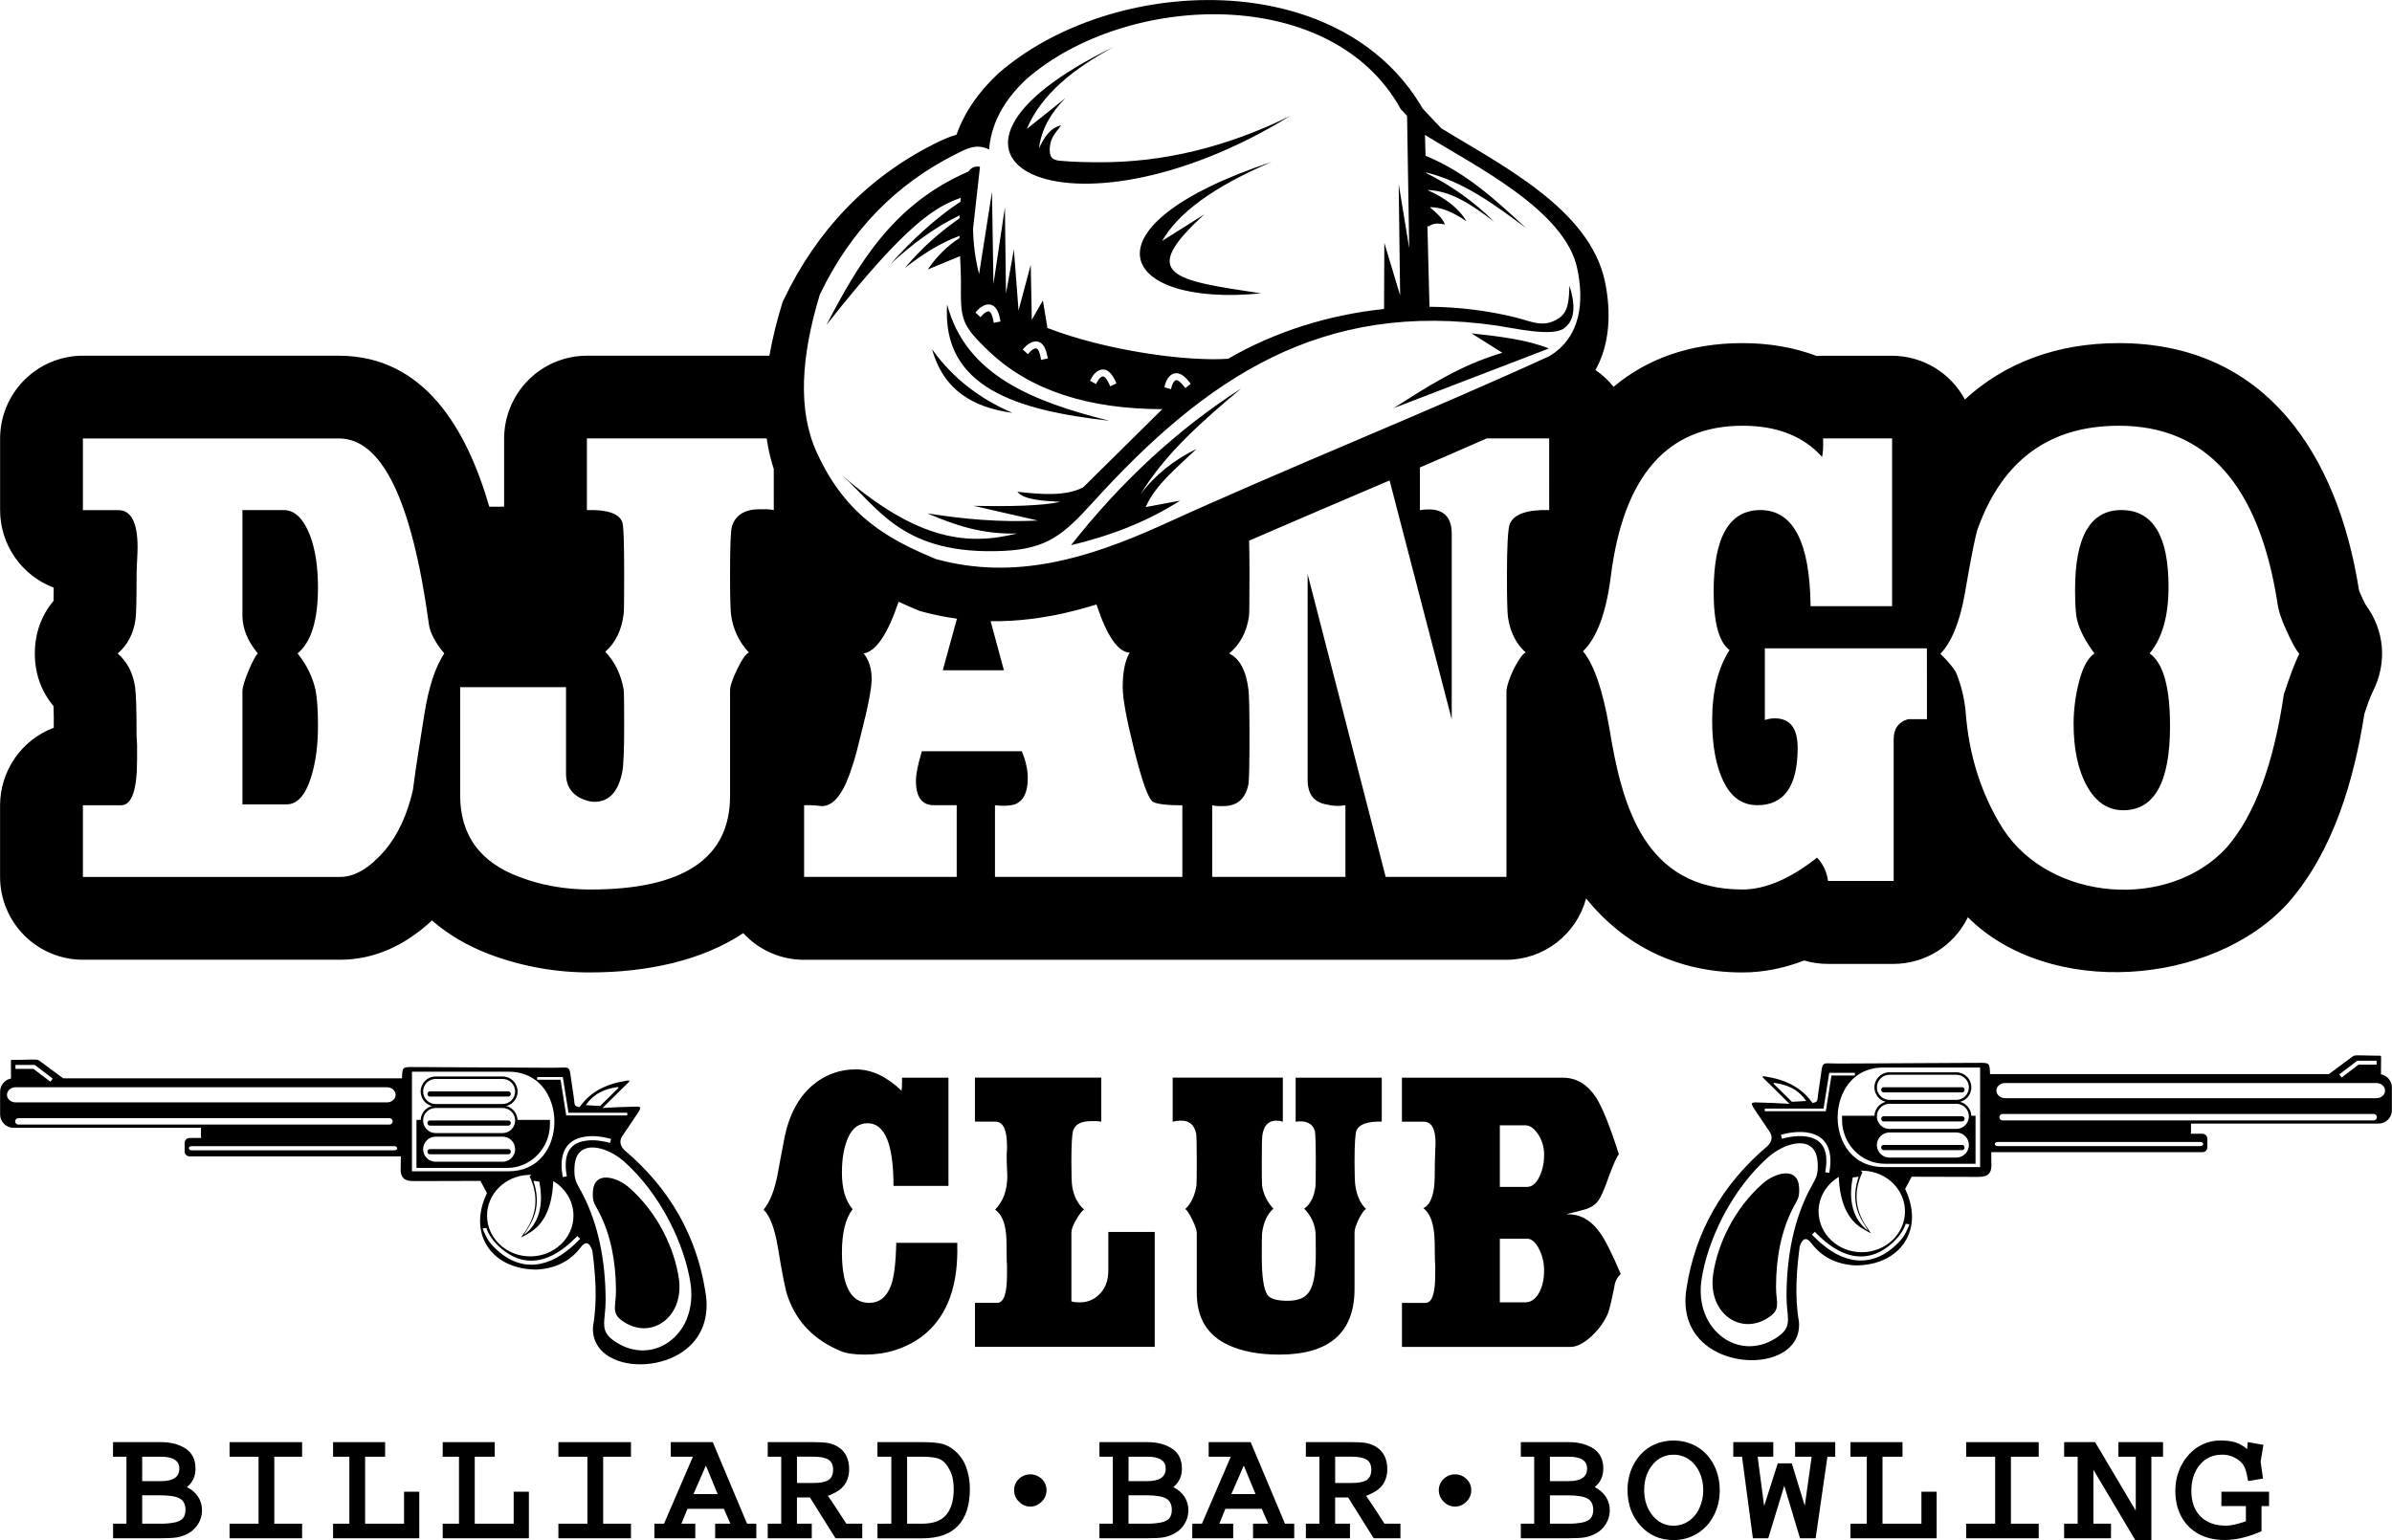 <svg width="250" height="161" viewBox="0 0 250 161" fill="none" xmlns="http://www.w3.org/2000/svg">
<g clip-path="url(#clip0_570_891)">
<path d="M132.934 16.919C112.65 23.654 116.847 32.148 131.809 30.668C122.653 29.3 118.855 28.781 125.886 22.404L121.463 25.184C123.099 22.333 126.699 19.566 132.934 16.919ZM134.827 12.131C128.066 15.454 121.443 16.979 114.94 16.963C113.642 16.963 112.034 16.93 110.742 16.802C110.01 16.729 109.603 16.46 109.737 15.268C109.846 14.292 110.434 13.75 110.91 13.107C109.768 13.356 109.128 14.357 108.586 15.511C108.854 13.429 109.892 11.733 111.36 10.252L107.311 13.482C108.878 9.774 112.313 7.122 116.383 4.918C92.434 16.515 111.587 26.409 134.827 12.131ZM33.233 61.435C33.233 59.261 32.956 57.439 32.402 55.969C31.71 54.206 30.793 53.325 29.649 53.325H25.337V64.344C25.337 65.696 25.874 67.018 26.948 68.311C26.705 68.546 26.376 69.163 25.96 70.162C25.545 71.161 25.337 71.866 25.337 72.278V84.091H29.961C31.069 84.091 31.918 83.15 32.506 81.27C32.991 79.742 33.233 77.95 33.233 75.893C33.233 74.247 33.147 72.984 32.974 72.102C32.662 70.75 32.039 69.487 31.103 68.311C32.523 67.137 33.233 64.845 33.233 61.435ZM115.933 43.987C107.991 41.999 100.914 39.231 98.99 31.817C98.395 40.535 106.307 42.901 115.933 43.988V43.987ZM105.812 43.161C102.44 41.711 99.588 39.565 97.415 36.513C98.635 40.876 101.793 42.606 105.81 43.162L105.812 43.161ZM247.239 63.221C247.08 62.928 246.934 62.596 246.8 62.302C246.706 62.106 246.622 61.905 246.549 61.7C246.549 61.687 246.545 61.674 246.543 61.66C244.335 47.629 236.863 35.871 221.438 35.871C214.947 35.871 209.506 37.953 205.359 41.763C204.62 40.384 203.523 39.23 202.183 38.426C200.843 37.621 199.311 37.195 197.748 37.193H190.532C190.308 37.193 190.086 37.201 189.871 37.215C187.452 36.297 184.829 35.871 182.119 35.871C176.512 35.871 172.064 37.572 168.643 40.438C168.102 39.763 167.464 39.172 166.749 38.686C168.251 35.997 168.418 32.681 167.739 29.43C166.152 21.837 156.795 17.199 150.633 13.414L148.697 11.36C140.069 -3.582 116.239 -2.665 104.377 7.647L104.323 7.693L104.272 7.742C102.327 9.573 100.816 11.67 99.973 14.081C99.215 14.296 98.458 14.632 97.662 15.032C90.55 18.614 85.343 24.151 81.913 31.325L81.796 31.568L81.719 31.825C81.177 33.585 80.74 35.376 80.412 37.188H61.326C59.037 37.193 56.843 38.106 55.224 39.728C53.605 41.35 52.694 43.549 52.689 45.843V52.968L51.142 52.976C48.786 44.871 44.357 37.188 35.402 37.188H8.646C6.357 37.193 4.163 38.106 2.544 39.728C0.925 41.35 0.014 43.549 0.01 45.843V53.337C0.013 55.097 0.551 56.814 1.552 58.261C2.553 59.707 3.969 60.814 5.613 61.435C5.613 61.897 5.607 62.359 5.595 62.82C4.324 64.338 3.659 66.173 3.642 68.248C3.624 70.371 4.29 72.259 5.594 73.815C5.628 74.555 5.624 75.338 5.62 76.082C3.973 76.702 2.554 77.81 1.552 79.258C0.549 80.706 0.01 82.426 0.007 84.188V91.682C0.011 93.976 0.923 96.174 2.542 97.796C4.16 99.418 6.355 100.331 8.644 100.335H35.551C39.301 100.335 42.516 98.68 45.151 96.229C46.844 97.71 48.887 98.907 51.218 99.787C54.565 101.039 58.11 101.674 61.683 101.662C67.585 101.662 73.363 100.44 77.681 97.555C78.488 98.434 79.468 99.136 80.559 99.615C81.651 100.095 82.83 100.343 84.022 100.343H157.431C159.33 100.339 161.176 99.71 162.683 98.551C164.191 97.392 165.276 95.769 165.772 93.931C169.721 98.804 175.255 101.665 182.108 101.665C184.368 101.665 186.523 101.201 188.561 100.415C189.367 100.653 190.203 100.773 191.044 100.772H197.904C199.525 100.769 201.112 100.311 202.485 99.449C203.858 98.587 204.962 97.356 205.672 95.896C214.191 104.399 231.234 103.07 239.088 94.458C239.137 94.404 239.177 94.357 239.227 94.301C243.885 88.938 246.034 81.542 247.118 74.612C247.376 73.822 247.674 72.943 248.003 72.281C249.522 69.275 249.221 65.873 247.239 63.221ZM44.351 74.663C44.144 76.015 43.936 77.337 43.727 78.631C43.519 79.924 43.328 81.246 43.156 82.597C42.567 85.184 41.58 87.3 40.194 88.945C38.602 90.767 37.06 91.678 35.571 91.677H8.664V84.184H12.664C13.772 84.184 14.326 82.598 14.326 79.424V77.837L14.275 76.956C14.275 74.253 14.223 72.548 14.119 71.843C13.912 70.374 13.305 69.198 12.3 68.317C13.339 67.435 13.963 66.23 14.171 64.702C14.206 64.409 14.232 63.88 14.25 63.116C14.267 62.352 14.276 61.323 14.276 60.03C14.276 59.736 14.293 59.266 14.327 58.62C14.362 57.974 14.379 57.504 14.379 57.209C14.379 54.623 13.704 53.33 12.353 53.33H8.665V45.837H35.419C39.921 45.837 43.055 52.302 44.822 65.231C44.927 66.112 45.463 67.141 46.432 68.317C45.495 69.724 44.801 71.838 44.351 74.659V74.663ZM80.872 53.327C80.616 53.27 80.355 53.24 80.093 53.237H79.417C77.859 53.237 76.89 53.825 76.508 55.001C76.369 55.412 76.3 57.087 76.301 60.026C76.301 62.258 76.335 63.669 76.404 64.257C76.593 65.744 77.248 67.133 78.275 68.224C77.963 68.343 77.565 68.901 77.08 69.899C76.561 70.957 76.301 71.721 76.302 72.19V83.21C76.302 89.734 71.435 92.995 61.703 92.995C59.037 92.995 56.561 92.554 54.274 91.673C50.153 90.145 48.092 87.295 48.092 83.122V71.839H59.158V80.918C59.158 82.034 59.625 82.857 60.56 83.386C61.149 83.68 61.668 83.827 62.118 83.827C63.643 83.827 64.613 82.799 65.028 80.742C65.166 80.096 65.235 78.48 65.236 75.894C65.236 73.66 65.219 72.396 65.184 72.103C64.907 70.516 64.266 69.193 63.261 68.136C64.335 67.196 64.976 65.874 65.184 64.169C65.219 63.99 65.237 62.58 65.236 59.938C65.236 56.646 65.167 54.853 65.028 54.56C64.681 53.678 63.452 53.267 61.34 53.326V45.833H80.132C80.171 46.101 80.215 46.369 80.265 46.636C80.265 46.64 80.265 46.644 80.265 46.648C80.339 47.05 80.427 47.449 80.526 47.845C80.628 48.243 80.743 48.639 80.87 49.032L80.872 53.327ZM123.575 91.674H103.99V84.181C104.429 84.237 104.873 84.251 105.315 84.225C105.57 84.209 105.822 84.165 106.068 84.093C106.968 83.74 107.418 82.829 107.418 81.36C107.418 80.478 107.21 79.538 106.795 78.539H96.353C95.937 79.89 95.729 80.919 95.729 81.624C95.729 83.328 96.353 84.18 97.6 84.181H99.99V91.674H84.041V84.181H84.717C85.082 84.186 85.446 84.215 85.807 84.27C86.812 84.33 87.695 83.507 88.457 81.802C88.724 81.168 88.958 80.52 89.158 79.862C89.418 79.039 89.685 78.04 89.96 76.865C90.722 73.927 91.103 71.958 91.102 70.958C91.102 69.9 90.825 69.019 90.271 68.314C91.563 68.094 92.779 66.293 93.919 62.908C94.233 63.055 94.551 63.2 94.875 63.343H94.883L95.345 63.544L95.414 63.574C95.566 63.64 95.72 63.705 95.875 63.77L96.086 63.859L96.307 63.92C96.457 63.961 96.606 64.001 96.753 64.039L96.885 64.072C96.992 64.099 97.098 64.125 97.204 64.15L97.35 64.184L97.657 64.256L97.799 64.286L98.113 64.353L98.242 64.38C98.353 64.402 98.463 64.424 98.575 64.444L98.683 64.465C98.803 64.487 98.921 64.508 99.04 64.529L99.129 64.543C99.26 64.566 99.39 64.587 99.52 64.606L99.571 64.615C99.719 64.637 99.867 64.659 100.016 64.679L98.534 70.076H104.924L103.536 64.942C104.24 64.952 104.94 64.937 105.636 64.897H105.659C106.35 64.857 107.037 64.795 107.722 64.71H107.749C107.973 64.682 108.194 64.653 108.419 64.621L108.448 64.616C108.903 64.55 109.356 64.476 109.808 64.392H109.814C110.034 64.351 110.253 64.308 110.473 64.264L110.525 64.253C110.743 64.208 110.959 64.164 111.176 64.113L111.205 64.107C111.647 64.008 112.088 63.901 112.527 63.786L112.573 63.775C112.785 63.718 112.998 63.66 113.21 63.602L113.27 63.585C113.486 63.526 113.701 63.464 113.916 63.4H113.922C114.148 63.334 114.368 63.266 114.597 63.195C115.691 66.496 116.847 68.175 118.066 68.231C117.582 69.054 117.339 70.259 117.339 71.846C117.339 73.021 117.737 75.195 118.534 78.369C119.366 81.719 120.024 83.54 120.508 83.835C120.959 84.07 121.98 84.189 123.573 84.192L123.575 91.674ZM161.914 53.327C159.628 53.267 158.26 53.737 157.81 54.737C157.602 55.207 157.498 57.029 157.498 60.203C157.498 62.495 157.533 63.935 157.603 64.523C157.845 66.109 158.469 67.343 159.474 68.225C159.197 68.284 158.781 68.843 158.226 69.9C157.776 70.839 157.517 71.603 157.448 72.191V91.674H144.824L136.668 60.027V81.536C136.668 83.005 137.308 83.858 138.59 84.093C139.25 84.27 139.942 84.3 140.616 84.182V91.675H126.693V84.182C126.895 84.24 127.105 84.27 127.316 84.271H127.888C129.307 84.271 130.173 83.507 130.485 81.978C130.555 81.509 130.59 79.834 130.59 76.954C130.59 75.603 130.581 74.531 130.563 73.74C130.545 72.949 130.519 72.406 130.485 72.109C130.243 70.111 129.568 68.848 128.459 68.319C129.602 67.378 130.295 66.085 130.537 64.44C130.572 64.261 130.59 62.762 130.59 59.944C130.59 58.528 130.577 57.39 130.55 56.529L131.076 56.3C131.992 55.902 132.908 55.506 133.824 55.11L134.447 54.843C135.547 54.369 136.646 53.897 137.744 53.426L138.5 53.103C139.466 52.687 140.433 52.273 141.401 51.864L145.11 50.28L145.232 50.228L151.727 75.196V55.802C151.727 53.804 150.618 52.981 148.402 53.334V48.87L148.847 48.678C149.673 48.321 150.498 47.964 151.323 47.607L152.14 47.25C153.196 46.791 154.251 46.331 155.306 45.87L155.386 45.835H161.91L161.914 53.327ZM161.891 37.257C148.333 43.446 134.775 48.808 121.218 54.996C113.734 58.351 106.11 60.719 97.826 58.451C93.104 56.474 88.493 54.153 85.38 47.333C83.337 42.898 83.726 37.245 85.681 30.806C88.928 24.015 93.718 19.226 99.829 16.148C100.839 15.639 102.005 14.926 103.374 15.631C103.579 13.177 104.668 10.721 107.273 8.269C117.786 -0.873 139.241 -1.655 146.409 11.424L147.061 12.116L147.283 25.948L146.184 19.236L146.335 30.88L144.685 25.396L144.653 32.304C138.92 32.899 133.261 34.657 128.36 37.508C124.015 37.813 115.583 36.656 109.471 34.288L108.997 31.405L107.839 33.434L107.727 27.687L106.453 32.457L105.965 26.072L105.14 30.692L105.028 21.675L103.829 29.71L103.678 20.057L102.328 28.658C101.935 27.102 101.724 25.506 101.7 23.901L102.422 17.444C101.911 17.325 101.518 17.518 101.216 17.932C93.324 21.348 89.714 27.574 86.377 33.971C94.898 23.148 97.839 21.613 100.419 20.68C100.404 20.814 100.39 20.948 100.377 21.089C97.76 22.825 95.348 25.054 93.071 27.606C95.38 25.477 97.773 23.714 100.295 22.517L100.287 22.819C98.283 24.225 96.354 25.878 94.572 28.02C96.412 26.582 98.299 25.377 100.284 24.661C100.284 24.737 100.284 24.813 100.284 24.889C99.115 25.638 97.997 26.665 96.966 28.171L100.345 26.776C100.39 27.887 100.441 28.814 100.434 29.347C100.403 33.345 100.352 33.872 103.402 36.765C107.689 40.834 113.775 42.766 121.479 42.776C118.718 45.506 115.956 48.236 113.193 50.965C111.299 51.904 108.827 51.688 106.332 51.415C106.973 52.23 108.88 52.361 110.831 52.467C108.876 52.886 105.615 52.962 101.759 52.88L108.47 54.42C104.509 54.62 100.685 54.27 96.924 53.669C99.707 54.862 102.608 55.886 106.295 55.772C101.153 57.066 95.912 56.53 88.002 49.687C91.865 53.146 94.372 58.104 104.939 57.59C109.409 57.373 111.143 55.912 114.182 52.561C126.039 39.48 138.1 31.354 156.535 34.052C158.165 34.291 162.192 35.234 163.451 34.333C164.839 33.34 164.514 31.433 164.037 29.869C163.965 31.33 163.955 32.554 162.973 33.231C161.345 34.35 160.111 33.61 158.429 33.193C155.474 32.467 152.444 32.091 149.401 32.072C149.369 30.599 149.28 27.162 149.187 23.639L149.329 23.659C149.875 23.269 150.445 23.357 151.017 23.471C150.778 22.822 150.132 22.241 149.441 21.668C150.716 21.631 151.99 22.267 153.265 23.133C152.439 21.723 151.006 20.675 149.179 19.865C151.699 19.921 153.935 21.499 156.152 23.168C154.07 21.099 151.667 19.381 149.038 18.079C149.038 18.062 149.038 18.044 149.038 18.027C152.901 18.951 156.203 21.376 159.489 23.84C156.37 20.969 153.306 18.053 148.991 16.283C148.965 15.325 148.943 14.56 148.931 14.09L148.954 14.115C154.106 17.329 163.577 21.96 164.849 28.088C165.547 31.389 165.32 35.222 161.891 37.259V37.257ZM124.448 40.127L123.886 40.574L123.661 40.292C123.52 40.114 123.098 39.611 122.832 39.773C122.671 39.872 122.529 40.16 122.481 40.338L122.387 40.685L121.692 40.495L121.787 40.148C121.869 39.855 122.015 39.585 122.215 39.357C122.287 39.28 122.369 39.213 122.458 39.158C122.633 39.047 122.841 38.999 123.047 39.022C123.521 39.076 123.938 39.486 124.224 39.843L124.448 40.127ZM116.689 40.08L116.038 40.387L115.884 40.061C115.788 39.856 115.493 39.268 115.197 39.364C115.019 39.423 114.813 39.671 114.725 39.833L114.553 40.149L113.922 39.803L114.094 39.487C114.241 39.221 114.446 38.992 114.693 38.817C114.78 38.758 114.875 38.712 114.975 38.679C115.17 38.61 115.384 38.61 115.58 38.679C116.025 38.842 116.34 39.337 116.535 39.751L116.689 40.08ZM109.516 37.479L108.81 37.62L108.74 37.263C108.695 37.04 108.552 36.398 108.241 36.42C108.052 36.433 107.795 36.625 107.67 36.76L107.427 37.028L106.893 36.54L107.136 36.273C107.343 36.05 107.597 35.877 107.879 35.766C107.978 35.731 108.081 35.709 108.186 35.701C108.392 35.683 108.599 35.736 108.771 35.851C109.167 36.119 109.352 36.674 109.441 37.121L109.516 37.479ZM104.567 33.609L103.862 33.751L103.791 33.394C103.747 33.171 103.603 32.529 103.292 32.551C103.103 32.565 102.847 32.756 102.721 32.892L102.479 33.16L101.949 32.671L102.192 32.403C102.399 32.181 102.653 32.009 102.935 31.898C103.034 31.863 103.137 31.84 103.242 31.832C103.448 31.814 103.655 31.867 103.827 31.983C104.223 32.251 104.408 32.805 104.497 33.252L104.567 33.609ZM201.396 75.186H199.423C198.418 75.48 197.915 76.185 197.916 77.302V92.097H191.056C190.942 91.183 190.542 90.329 189.912 89.659C187.108 91.877 184.51 92.989 182.12 92.993C171.855 92.993 169.509 84.234 168.198 76.097C167.505 72.115 166.587 69.446 165.444 68.09C166.899 66.68 167.868 64.079 168.353 60.259C169.67 49.754 174.259 44.504 182.12 44.509C185.722 44.509 188.493 45.596 190.432 47.77C190.536 47.359 190.571 46.713 190.536 45.831H197.753V63.374H189.233C189.164 56.674 187.415 53.324 183.986 53.324C180.73 53.324 179.102 56.16 179.102 61.831C179.102 65.092 179.657 67.15 180.765 67.958C179.553 69.838 178.947 72.292 178.946 75.319C178.946 77.949 179.345 80.094 180.141 81.724C180.938 83.354 182.116 84.178 183.674 84.178C186.479 84.178 187.882 82.18 187.882 78.183C187.882 76.127 187.085 75.098 185.492 75.098C185.318 75.099 185.145 75.113 184.973 75.142C184.797 75.172 184.623 75.217 184.454 75.275V67.781H201.389L201.396 75.186ZM238.697 72.586C237.623 79.917 235.631 85.255 232.722 88.601C226.714 95.189 214.304 94.291 209.345 86.661C207.094 83.076 205.795 79.036 205.448 74.511C205.328 73.093 204.995 71.701 204.462 70.382C204.392 70.203 204.219 69.941 203.942 69.589C203.589 69.153 203.207 68.741 202.799 68.354C203.976 67.121 204.825 65.034 205.345 62.11C206.037 58.055 206.503 55.749 206.747 55.16C209.345 48.064 214.245 44.513 221.448 44.509C230.557 44.509 236.081 50.669 238.02 62.989C238.123 63.812 238.435 64.766 238.954 65.883C239.509 67.118 239.959 67.941 240.305 68.352C239.891 69.178 239.355 70.59 238.697 72.588V72.586ZM224.67 68.31C225.987 66.722 226.645 64.401 226.644 61.346C226.644 55.998 224.999 53.323 221.709 53.324C218.488 53.324 216.877 56.086 216.877 61.611C216.877 63.198 216.947 64.256 217.085 64.784C217.328 65.842 217.935 67.018 218.903 68.311C218.211 68.78 217.675 69.764 217.293 71.264C216.922 72.689 216.729 74.155 216.721 75.627C216.721 78.331 217.189 80.52 218.125 82.195C219.06 83.869 220.324 84.707 221.917 84.707C225.172 84.707 226.8 81.768 226.8 75.892C226.802 71.838 226.092 69.311 224.67 68.31ZM129.708 40.618C122.974 44.959 117.076 50.452 111.94 56.996C115.966 56.038 119.808 54.598 123.335 52.338L119.737 53.014C120.774 50.657 123.052 48.854 125.059 46.929C122.727 48.075 120.745 49.615 119.212 51.661C121.852 47.321 125.756 43.954 129.708 40.621V40.618ZM157.017 36.88C152.453 38.242 149.099 40.484 145.658 42.666L161.891 36.43C159.581 35.514 156.707 35.163 153.794 34.852L157.017 36.88Z" fill="black"/>
<path fill-rule="evenodd" clip-rule="evenodd" d="M232.17 155.953H237.152V157.45H236.363V160.084C235.743 160.362 235.099 160.585 234.44 160.749C233.811 160.911 233.166 160.995 232.517 160.999C231.475 160.999 230.566 160.789 229.791 160.368C229.028 159.96 228.402 159.335 227.992 158.573C227.568 157.799 227.356 156.898 227.356 155.869C227.35 155.167 227.471 154.47 227.712 153.811C227.941 153.186 228.286 152.61 228.729 152.114C229.148 151.637 229.662 151.253 230.237 150.984C230.811 150.724 231.434 150.592 232.063 150.597C232.7 150.597 233.223 150.661 233.634 150.791C234.085 150.943 234.501 151.183 234.858 151.498L234.928 150.763L236.56 151.054L236.27 152.801L236.519 154.576L234.956 154.839C234.854 154.211 234.741 153.749 234.616 153.453C234.497 153.163 234.304 152.909 234.056 152.718C233.541 152.296 232.894 152.07 232.229 152.08C231.279 152.08 230.509 152.431 229.919 153.134C229.329 153.837 229.033 154.749 229.03 155.87C229.03 157.007 229.35 157.897 229.991 158.539C230.632 159.181 231.52 159.502 232.655 159.503C233.144 159.503 233.836 159.35 234.73 159.045V157.45H232.17V155.953Z" fill="black"/>
<path fill-rule="evenodd" clip-rule="evenodd" d="M218.971 150.768L223.219 157.936V152.294H221.406V150.768H226.069V152.294H224.851V161H223.163L218.791 153.653V159.295H220.631V160.82H215.733V159.295H217.145V152.294H215.733V150.768H218.971Z" fill="black"/>
<path fill-rule="evenodd" clip-rule="evenodd" d="M205.494 150.768H213.076V152.294H210.171V159.295H213.076V160.82H205.494V159.295H208.524V152.294H205.494V150.768Z" fill="black"/>
<path fill-rule="evenodd" clip-rule="evenodd" d="M196.75 152.294V159.295H200.818V155.953H202.409V160.82H193.401V159.295H195.103V152.294H193.401V150.768H198.839V152.294H196.75Z" fill="black"/>
<path fill-rule="evenodd" clip-rule="evenodd" d="M183.701 152.294L184.379 157.451L185.803 152.987H187.271L188.627 157.424L189.346 152.294H187.616V150.768H191.809V152.294H190.992L189.761 160.82H188.129L186.482 155.33L184.807 160.82H183.203L182.068 152.294H181.154V150.768H185.334V152.294H183.701Z" fill="black"/>
<path fill-rule="evenodd" clip-rule="evenodd" d="M178.014 155.773C178.021 155.122 177.882 154.477 177.606 153.888C177.365 153.351 176.982 152.891 176.499 152.556C176.027 152.24 175.469 152.076 174.901 152.085C174.016 152.085 173.284 152.436 172.708 153.139C172.131 153.842 171.843 154.72 171.843 155.773C171.843 156.837 172.134 157.724 172.715 158.435C173.296 159.146 174.025 159.503 174.901 159.506C175.465 159.511 176.018 159.345 176.485 159.028C176.975 158.691 177.363 158.226 177.606 157.683C177.882 157.086 178.022 156.435 178.014 155.777V155.773ZM170.1 155.773C170.094 155.075 170.214 154.383 170.456 153.729C170.682 153.121 171.02 152.561 171.452 152.078C171.878 151.604 172.402 151.231 172.988 150.983C173.595 150.727 174.247 150.597 174.905 150.602C175.567 150.596 176.224 150.726 176.835 150.983C177.421 151.231 177.947 151.602 178.378 152.072C178.816 152.551 179.157 153.111 179.381 153.721C179.623 154.379 179.743 155.074 179.737 155.775C179.751 156.705 179.537 157.625 179.114 158.453C178.719 159.227 178.118 159.876 177.377 160.328C176.633 160.781 175.778 161.016 174.907 161.007C173.524 161.007 172.378 160.511 171.468 159.517C170.559 158.524 170.103 157.276 170.1 155.773Z" fill="black"/>
<path fill-rule="evenodd" clip-rule="evenodd" d="M161.991 159.295H163.832C164.361 159.306 164.889 159.262 165.409 159.163C165.805 159.075 166.088 158.926 166.26 158.716C166.431 158.506 166.516 158.22 166.515 157.857C166.515 157.292 166.319 156.897 165.927 156.671C165.535 156.445 164.837 156.331 163.832 156.331H161.991V159.298V159.295ZM161.991 152.293V154.844H163.951C165.234 154.844 165.875 154.41 165.875 153.541C165.875 152.708 165.233 152.291 163.951 152.291L161.991 152.293ZM166.668 155.469C167.142 155.699 167.547 156.05 167.844 156.487C168.116 156.915 168.256 157.414 168.245 157.922C168.243 158.41 168.107 158.887 167.851 159.302C167.602 159.727 167.241 160.075 166.807 160.306C166.447 160.51 166.055 160.65 165.648 160.722C165.261 160.788 164.661 160.82 163.85 160.82H158.949V159.295H160.346V152.293H158.949V150.768H163.972C164.987 150.768 165.84 150.992 166.531 151.44C167.223 151.889 167.569 152.589 167.569 153.541C167.568 154.346 167.268 154.988 166.668 155.469Z" fill="black"/>
<path fill-rule="evenodd" clip-rule="evenodd" d="M105.988 155.815C105.982 155.59 106.024 155.367 106.112 155.161C106.199 154.954 106.329 154.768 106.493 154.615C106.649 154.461 106.834 154.34 107.037 154.258C107.24 154.176 107.457 154.135 107.675 154.137C108.122 154.131 108.553 154.303 108.873 154.615C109.037 154.768 109.167 154.954 109.254 155.161C109.341 155.367 109.383 155.59 109.378 155.815C109.377 156.036 109.331 156.255 109.243 156.457C109.155 156.66 109.027 156.842 108.866 156.993C108.713 157.156 108.528 157.285 108.323 157.373C108.119 157.461 107.898 157.506 107.675 157.506C107.455 157.505 107.237 157.46 107.034 157.371C106.832 157.283 106.65 157.155 106.499 156.993C106.338 156.842 106.21 156.66 106.122 156.457C106.034 156.254 105.988 156.036 105.988 155.815Z" fill="black"/>
<path fill-rule="evenodd" clip-rule="evenodd" d="M94.808 152.293V159.295H96.385C97.538 159.295 98.376 158.985 98.897 158.365C99.418 157.746 99.679 156.845 99.678 155.662C99.678 154.877 99.545 154.23 99.277 153.721C99 153.157 98.673 152.778 98.297 152.584C97.921 152.39 97.303 152.293 96.443 152.293H94.808ZM93.158 159.295V152.293H91.706V150.768H96.438C97.305 150.768 97.969 150.826 98.43 150.941C98.888 151.055 99.315 151.27 99.677 151.573C100.265 152.037 100.713 152.655 100.971 153.358C101.239 154.093 101.373 154.87 101.366 155.652C101.366 157.353 100.953 158.641 100.127 159.514C99.302 160.388 98.054 160.825 96.385 160.824H91.709V159.299L93.158 159.295Z" fill="black"/>
<path fill-rule="evenodd" clip-rule="evenodd" d="M83.296 155.038H85.039C85.768 155.038 86.289 154.932 86.603 154.719C86.916 154.507 87.073 154.15 87.073 153.648C87.073 153.158 86.912 152.809 86.589 152.602C86.267 152.395 85.75 152.291 85.039 152.289H83.296V155.035V155.038ZM86.52 156.384C86.704 156.622 86.967 157.005 87.308 157.534C87.649 158.063 88.032 158.65 88.457 159.295H90.117V160.82H87.322L84.65 156.55H83.293V159.295H84.843V160.82H80.239V159.295H81.65V152.293H80.239V150.768H85.041C85.733 150.768 86.251 150.803 86.597 150.872C86.952 150.945 87.291 151.079 87.6 151.267C88.367 151.766 88.749 152.542 88.749 153.596C88.759 154.032 88.669 154.463 88.486 154.858C88.314 155.215 88.058 155.524 87.739 155.76C87.365 156.026 86.954 156.236 86.52 156.384Z" fill="black"/>
<path fill-rule="evenodd" clip-rule="evenodd" d="M73.776 153.222L72.475 156.203H75.007L73.776 153.222ZM74.495 150.768L78.079 159.295H79.047V160.82H74.744V159.295H76.335L75.657 157.741H71.852L71.216 159.295H72.668V160.82H68.392V159.295H69.401L72.418 152.293H70.107V150.768H74.495Z" fill="black"/>
<path fill-rule="evenodd" clip-rule="evenodd" d="M58.362 150.768H65.944V152.294H63.039V159.295H65.944V160.82H58.362V159.295H61.392V152.294H58.362V150.768Z" fill="black"/>
<path fill-rule="evenodd" clip-rule="evenodd" d="M49.618 152.294V159.295H53.686V155.953H55.276V160.82H46.27V159.295H47.971V152.294H46.27V150.768H51.707V152.294H49.618Z" fill="black"/>
<path fill-rule="evenodd" clip-rule="evenodd" d="M38.161 152.294V159.295H42.229V155.953H43.82V160.82H34.812V159.295H36.514V152.294H34.812V150.768H40.25V152.294H38.161Z" fill="black"/>
<path fill-rule="evenodd" clip-rule="evenodd" d="M23.992 150.768H31.575V152.294H28.669V159.295H31.575V160.82H23.992V159.295H27.022V152.294H23.992V150.768Z" fill="black"/>
<path fill-rule="evenodd" clip-rule="evenodd" d="M14.86 159.295H16.7C17.229 159.306 17.758 159.262 18.277 159.163C18.674 159.075 18.957 158.926 19.128 158.716C19.299 158.506 19.386 158.218 19.387 157.852C19.387 157.288 19.191 156.893 18.799 156.667C18.407 156.44 17.708 156.327 16.702 156.326H14.861V159.294L14.86 159.295ZM14.86 152.293V154.844H16.82C18.103 154.844 18.744 154.41 18.743 153.541C18.743 152.708 18.102 152.291 16.82 152.291L14.86 152.293ZM19.536 155.469C20.011 155.699 20.416 156.05 20.712 156.487C20.985 156.915 21.125 157.414 21.114 157.922C21.112 158.41 20.976 158.887 20.72 159.302C20.471 159.727 20.109 160.075 19.675 160.306C19.316 160.51 18.924 160.65 18.517 160.722C18.129 160.788 17.53 160.82 16.718 160.82H11.818V159.295H13.215V152.293H11.813V150.768H16.836C17.85 150.768 18.704 150.992 19.396 151.44C20.087 151.889 20.433 152.589 20.433 153.541C20.435 154.346 20.136 154.988 19.536 155.469Z" fill="black"/>
<path fill-rule="evenodd" clip-rule="evenodd" d="M150.378 155.815C150.373 155.59 150.415 155.367 150.502 155.16C150.589 154.954 150.719 154.768 150.884 154.615C151.199 154.305 151.625 154.133 152.067 154.137C152.513 154.131 152.943 154.303 153.263 154.615C153.428 154.768 153.558 154.954 153.645 155.16C153.732 155.367 153.774 155.59 153.769 155.815C153.768 156.036 153.722 156.254 153.634 156.457C153.547 156.66 153.418 156.842 153.257 156.993C153.104 157.156 152.919 157.285 152.715 157.373C152.51 157.461 152.29 157.506 152.067 157.506C151.846 157.505 151.628 157.46 151.426 157.371C151.224 157.283 151.041 157.155 150.891 156.993C150.73 156.842 150.601 156.66 150.513 156.457C150.425 156.255 150.379 156.036 150.378 155.815Z" fill="black"/>
<path fill-rule="evenodd" clip-rule="evenodd" d="M129.994 153.222L128.694 156.203H131.226L129.994 153.222ZM130.713 150.768L134.298 159.295H135.266V160.82H130.963V159.295H132.554L131.876 157.741H128.071L127.435 159.295H128.887V160.82H124.61V159.295H125.62L128.637 152.293H126.325V150.768H130.713Z" fill="black"/>
<path fill-rule="evenodd" clip-rule="evenodd" d="M139.544 155.038H141.288C142.016 155.038 142.538 154.932 142.851 154.719C143.165 154.507 143.322 154.15 143.322 153.648C143.322 153.158 143.16 152.809 142.837 152.602C142.514 152.395 141.997 152.291 141.288 152.289H139.544V155.035V155.038ZM142.768 156.384C142.953 156.622 143.216 157.005 143.557 157.534C143.898 158.063 144.281 158.65 144.705 159.295H146.366V160.82H143.571L140.898 156.55H139.542V159.295H141.092V160.82H136.484V159.295H137.896V152.293H136.484V150.768H141.286C141.978 150.768 142.497 150.803 142.842 150.872C143.197 150.945 143.536 151.079 143.845 151.267C144.611 151.766 144.993 152.542 144.994 153.596C145.002 154.032 144.911 154.463 144.727 154.858C144.555 155.215 144.298 155.524 143.979 155.76C143.608 156.025 143.2 156.236 142.768 156.384Z" fill="black"/>
<path fill-rule="evenodd" clip-rule="evenodd" d="M117.95 159.295H119.791C120.32 159.306 120.848 159.262 121.368 159.163C121.764 159.075 122.048 158.926 122.219 158.716C122.389 158.506 122.473 158.218 122.471 157.852C122.471 157.288 122.275 156.893 121.883 156.667C121.491 156.44 120.792 156.327 119.787 156.326H117.946V159.294L117.95 159.295ZM117.95 152.293V154.844H119.91C121.193 154.844 121.834 154.41 121.834 153.541C121.834 152.708 121.192 152.291 119.91 152.291L117.95 152.293ZM122.627 155.469C123.101 155.699 123.506 156.05 123.803 156.487C124.075 156.915 124.215 157.414 124.204 157.922C124.202 158.41 124.066 158.887 123.81 159.302C123.561 159.727 123.2 160.075 122.766 160.306C122.406 160.51 122.014 160.65 121.607 160.722C121.22 160.788 120.62 160.82 119.808 160.82H114.908V159.295H116.305V152.293H114.908V150.768H119.931C120.945 150.768 121.798 150.992 122.49 151.44C123.182 151.889 123.528 152.589 123.528 153.541C123.527 154.346 123.227 154.988 122.627 155.469Z" fill="black"/>
<path fill-rule="evenodd" clip-rule="evenodd" d="M100.05 130.688V129.931H93.671C93.629 132.023 93.448 133.502 93.129 134.368C92.682 135.595 91.917 136.209 90.833 136.208C88.941 136.208 87.994 134.449 87.994 130.931C87.994 128.893 88.366 127.387 89.111 126.412C88.366 125.555 87.994 124.283 87.994 122.597C87.994 121.091 88.217 119.846 88.663 118.881C89.11 117.916 89.78 117.429 90.673 117.429C92.48 117.429 93.384 119.611 93.384 123.977H99.128V112.666H94.28C94.28 113.424 94.259 113.875 94.216 114.019C92.664 112.54 91.08 111.8 89.463 111.8C87.818 111.78 86.221 112.356 84.967 113.424C83.457 114.686 82.458 116.562 81.969 119.052C81.798 119.954 81.655 120.712 81.538 121.325C81.422 121.939 81.333 122.426 81.271 122.786C80.952 124.446 80.463 125.673 79.804 126.467C80.463 127.08 80.963 128.397 81.302 130.417C81.77 133.303 82.121 135.035 82.355 135.613C83.269 138.211 85.098 140.086 87.841 141.237C88.415 141.49 89.265 141.616 90.392 141.617C92.603 141.617 94.559 141.009 96.261 139.795C98.791 137.918 100.056 134.883 100.056 130.689L100.05 130.688ZM120.685 140.808V128.793H115.837V132.798C115.837 133.917 115.497 134.783 114.817 135.396C114.3 135.887 113.615 136.158 112.903 136.154C112.711 136.156 112.519 136.147 112.328 136.127C112.208 136.116 112.091 136.089 111.978 136.046V128.848C111.978 128.523 112.148 128.072 112.488 127.495C112.871 126.845 113.147 126.502 113.317 126.467C112.658 125.889 112.242 125.095 112.07 124.085C112.006 123.724 111.975 122.858 111.975 121.487C111.975 119.684 112.038 118.583 112.165 118.184C112.378 117.534 113.006 117.209 114.047 117.209H114.525C114.718 117.211 114.91 117.23 115.1 117.263V112.663H101.896V117.263H104.034C104.843 117.263 105.247 118.111 105.247 119.807V120.186C105.246 120.349 105.235 120.511 105.215 120.673V121.376C105.215 121.555 105.225 121.816 105.247 122.161C105.268 122.506 105.279 122.767 105.278 122.946C105.278 124.425 104.853 125.597 104.003 126.464C104.64 126.897 105.023 127.745 105.151 129.007C105.193 129.368 105.215 130.288 105.215 131.768L105.247 132.309V133.283C105.247 135.231 104.907 136.205 104.226 136.206H101.898V140.805L120.685 140.808ZM144.414 117.266V112.666H135.415V117.266C136.521 117.121 137.19 117.446 137.424 118.24C137.488 118.529 137.52 119.576 137.52 121.379C137.52 123.038 137.509 123.922 137.488 124.031C137.34 125.15 136.946 125.925 136.308 126.358C136.968 127.01 137.385 127.87 137.488 128.793C137.509 128.902 137.52 129.624 137.52 130.958C137.53 131.772 137.482 132.586 137.377 133.394C137.28 134.043 137.121 134.558 136.898 134.936C136.692 135.299 136.372 135.585 135.989 135.748C135.607 135.91 135.128 135.991 134.554 135.991C133.426 135.991 132.724 135.775 132.449 135.342C132.067 134.765 131.876 133.43 131.875 131.338C131.875 129.822 131.886 129.01 131.907 128.902C132.056 127.784 132.449 126.936 133.087 126.358C132.463 125.701 132.052 124.871 131.907 123.977C131.886 123.798 131.875 122.932 131.875 121.379C131.875 120.585 131.88 119.972 131.891 119.539C131.902 119.106 131.917 118.818 131.938 118.673C132.087 117.661 132.576 117.155 133.406 117.155C133.513 117.155 133.619 117.164 133.725 117.182C133.843 117.203 133.96 117.23 134.076 117.263V112.663H122.562V117.263C122.732 117.228 122.886 117.2 123.024 117.182C123.167 117.164 123.311 117.155 123.455 117.155C124.306 117.155 124.827 117.606 125.017 118.508C125.06 118.797 125.081 119.735 125.081 121.323C125.081 122.874 125.071 123.739 125.049 123.92C124.879 125.002 124.486 125.832 123.87 126.41C124.04 126.482 124.285 126.843 124.603 127.492C124.921 128.142 125.081 128.611 125.081 128.899V135.176C125.081 137.81 126.198 139.632 128.431 140.643C129.856 141.291 131.61 141.616 133.693 141.617C138.945 141.617 141.571 139.325 141.57 134.743V128.843C141.57 128.518 141.719 128.049 142.016 127.436C142.356 126.786 142.611 126.444 142.781 126.408C142.207 125.867 141.835 125.073 141.665 124.027C141.601 123.666 141.57 122.818 141.57 121.483C141.57 119.535 141.644 118.416 141.792 118.128C142.111 117.515 142.983 117.226 144.408 117.262L144.414 117.266ZM169.385 133.178C168.514 131.121 167.812 129.713 167.281 128.956C166.303 127.549 165.112 126.881 163.709 126.953C163.751 126.918 163.91 126.872 164.187 126.818C164.465 126.765 164.846 126.665 165.335 126.52C166.016 126.377 166.537 126.106 166.898 125.709C167.238 125.348 167.654 124.446 168.145 123.003C168.656 121.634 169.007 120.858 169.198 120.675C168.284 117.79 167.486 115.805 166.806 114.723C165.892 113.354 164.744 112.669 163.362 112.669H146.522V117.27H148.787C149.619 117.27 150.035 118.009 150.035 119.489C150.035 119.705 150.024 120.012 150.002 120.409C149.981 120.805 149.97 121.112 149.97 121.329C149.97 122.772 149.939 123.728 149.875 124.197C149.705 125.351 149.332 126.055 148.759 126.308C149.353 126.741 149.725 127.571 149.875 128.797C149.939 129.302 149.971 130.295 149.97 131.774L150.002 132.315V133.289C150.002 135.237 149.662 136.211 148.982 136.212H146.526V140.811H164.167C164.784 140.811 165.496 140.451 166.305 139.729C167.114 138.971 167.698 138.159 168.06 137.294C168.23 136.826 168.453 135.888 168.73 134.48C168.792 133.981 169.029 133.521 169.399 133.181L169.385 133.178ZM161.38 120.757C161.394 121.556 161.219 122.347 160.87 123.066C160.53 123.742 160.105 124.085 159.595 124.085H156.756V117.645H159.403C159.892 117.645 160.344 117.961 160.759 118.583C161.179 119.229 161.396 119.986 161.383 120.757H161.38ZM161.38 132.798C161.38 133.773 161.194 134.576 160.822 135.209C160.45 135.841 159.977 136.156 159.403 136.156H156.756V129.499H159.595C160.063 129.499 160.478 129.851 160.842 130.555C161.199 131.248 161.384 132.018 161.38 132.798Z" fill="black"/>
<path fill-rule="evenodd" clip-rule="evenodd" d="M73.735 135.114C72.828 129.222 69.979 124.222 65.266 120.245C64.791 119.765 64.715 119.268 65.039 118.768L65.663 117.846L66.387 116.775C66.761 116.225 66.968 115.907 66.898 115.781C66.835 115.67 66.56 115.681 66.061 115.704C65.855 115.713 65.601 115.723 65.309 115.728C64.815 115.735 64.315 115.764 63.831 115.79C63.559 115.806 63.276 115.822 62.999 115.834H62.974L62.992 115.817C63.649 115.17 64.328 114.501 65.024 113.807C65.169 113.661 65.299 113.539 65.413 113.429C65.659 113.195 65.821 113.04 65.793 112.983C65.765 112.926 65.446 112.972 64.799 113.109C62.928 113.507 61.549 114.367 60.572 115.739V115.745H60.567C60.067 115.668 60.056 115.553 60.009 115.069C59.996 114.939 59.98 114.777 59.951 114.582C59.898 114.22 59.843 113.859 59.789 113.497L59.732 113.11C59.705 112.932 59.684 112.78 59.665 112.643C59.519 111.579 59.519 111.579 58.596 111.613C58.375 111.621 58.1 111.632 57.759 111.63L53.263 111.607C50.101 111.592 46.833 111.576 43.664 111.557H43.282C42.675 111.549 42.371 111.544 42.208 111.688C42.046 111.832 42.03 112.143 42.015 112.721V112.73H6.596L4.547 111.212C4.435 111.134 4.349 111.067 4.279 111.013C3.98 110.784 3.949 110.76 3.388 110.77L1.533 110.808C1.454 110.808 1.391 110.808 1.34 110.808C1.239 110.808 1.184 110.808 1.162 110.828C1.14 110.849 1.137 110.918 1.14 111.037C1.14 111.069 1.14 111.105 1.14 111.146C1.14 111.325 1.14 111.621 1.145 111.93C1.145 112.216 1.145 112.514 1.15 112.747V112.755H1.143C0.825 112.816 0.538 112.987 0.331 113.237C0.124 113.487 0.011 113.801 0.011 114.126V116.508C0.011 116.878 0.158 117.233 0.419 117.495C0.681 117.757 1.035 117.904 1.404 117.904H21.005V118.782C21.005 118.84 21.015 118.898 21.035 118.952V118.966H19.811C19.675 118.966 19.544 119.021 19.447 119.118C19.35 119.214 19.296 119.346 19.296 119.483V120.376C19.296 120.513 19.35 120.644 19.447 120.741C19.544 120.838 19.675 120.892 19.811 120.892H41.894V120.902C41.887 121.383 41.88 121.879 41.875 122.398C41.951 123.441 42.663 123.46 43.29 123.477L50.212 123.458L50.893 124.732C49.932 126.747 49.937 128.705 50.905 130.244C51.898 131.822 53.788 132.728 56.091 132.728C58.051 132.616 59.542 131.879 60.635 130.478C60.87 130.144 61.088 129.975 61.283 129.975C61.298 129.974 61.314 129.974 61.329 129.975C61.549 130.007 61.745 130.264 61.908 130.74C62.217 133.111 62.466 135.9 61.983 138.634C61.872 140.003 62.498 141.154 63.746 141.874C65.838 143.078 69.186 142.828 71.37 141.303C73.336 139.939 74.181 137.737 73.735 135.114ZM1.615 111.333H3.652V111.346L5.512 112.762L5.265 113.089L3.497 111.744H1.615V111.333ZM0.731 114.457C0.731 114.02 1.139 113.665 1.64 113.665H40.44C40.941 113.665 41.349 114.022 41.349 114.457C41.349 114.891 40.941 115.249 40.44 115.249H1.64C1.135 115.252 0.727 114.897 0.727 114.465L0.731 114.457ZM1.916 117.57C1.827 117.57 1.742 117.535 1.679 117.472C1.617 117.41 1.581 117.325 1.581 117.236C1.582 117.147 1.617 117.062 1.68 117C1.742 116.937 1.827 116.902 1.916 116.902H40.708C40.796 116.902 40.881 116.937 40.943 117C41.006 117.062 41.041 117.147 41.041 117.236C41.041 117.324 41.006 117.409 40.944 117.472C40.881 117.535 40.797 117.57 40.708 117.57H1.916ZM41.23 120.258H20.019C19.862 120.258 19.734 120.16 19.734 120.042C19.734 119.923 19.862 119.826 20.019 119.826H41.23C41.388 119.826 41.516 119.923 41.516 120.042C41.516 120.16 41.384 120.26 41.227 120.26L41.23 120.258ZM61.241 115.526C61.865 114.591 62.765 114.008 63.994 113.748C64.455 113.65 64.612 113.625 64.638 113.675C64.664 113.725 64.573 113.805 64.396 113.974C64.324 114.041 64.243 114.12 64.151 114.211C63.717 114.645 63.285 115.071 62.866 115.481L62.72 115.626L61.924 115.581L61.237 115.54L61.241 115.526ZM56.142 112.597H58.803V112.627H58.829V112.637L59.415 116.334H65.557V116.611H59.175V116.585L58.588 112.878H56.141L56.142 112.597ZM54.945 128.666C54.84 128.823 54.741 128.964 54.654 129.087C54.587 129.183 54.514 129.287 54.458 129.372C54.7 129.257 55.093 129.03 55.271 128.925C56.834 128.023 57.664 126.313 57.811 123.699L57.823 123.473L58.011 123.598C59.216 124.396 59.935 125.701 59.935 127.088C59.935 129.438 57.91 131.35 55.42 131.35C52.929 131.35 50.904 129.438 50.904 127.088C50.904 124.815 52.787 122.946 55.19 122.832L55.524 122.816L55.353 122.989C56.286 124.951 56.149 126.86 54.941 128.665L54.945 128.666ZM55.739 123.451L56.362 123.532C56.845 125.954 56.348 127.907 54.774 129.095C55.109 128.313 56.787 126.762 55.8 123.605L55.739 123.451ZM59.36 120.505C59.234 120.804 59.158 121.123 59.137 121.447C59.107 121.89 59.131 122.336 59.209 122.773L59.244 122.986L58.819 123.056L58.784 122.843C58.606 121.734 58.695 120.833 59.051 120.165C59.307 119.687 59.717 119.309 60.214 119.094C60.391 119.014 60.575 118.951 60.764 118.905C61.407 118.761 62.072 118.737 62.724 118.835C62.953 118.863 63.18 118.903 63.399 118.952C63.499 118.975 63.583 118.994 63.666 119.019L63.872 119.079L63.752 119.493L63.545 119.433C63.466 119.41 63.383 119.391 63.306 119.373C63.099 119.327 62.885 119.29 62.669 119.262C62.069 119.172 61.457 119.192 60.863 119.323C60.7 119.364 60.54 119.418 60.387 119.487C59.928 119.683 59.56 120.046 59.357 120.502L59.36 120.505ZM43.056 122.45V112.042H53.179C53.647 112.039 54.113 112.101 54.563 112.227C54.395 112.18 54.224 112.143 54.052 112.115C55.733 112.396 56.873 113.49 57.464 114.866C57.449 114.83 57.435 114.791 57.418 114.755C57.438 114.797 57.454 114.844 57.472 114.883V114.891C57.535 115.04 57.593 115.19 57.644 115.348C57.844 115.966 57.946 116.613 57.944 117.263C57.946 117.91 57.845 118.553 57.646 119.169C57.455 119.773 57.153 120.337 56.755 120.83C55.89 121.891 54.653 122.45 53.176 122.45H43.056ZM60.629 129.517L60.485 129.665C59.922 130.25 59.297 130.771 58.619 131.217C57.944 131.668 57.187 131.982 56.392 132.141C56.11 132.193 55.825 132.219 55.539 132.22C55.272 132.22 55.006 132.196 54.743 132.15C54.199 132.052 53.674 131.864 53.191 131.593C52.408 131.145 51.718 130.551 51.158 129.842C50.95 129.584 50.56 128.794 50.445 128.433L50.846 128.375C50.876 128.682 51.322 129.392 51.546 129.662C52.078 130.317 52.731 130.862 53.47 131.269C54.355 131.754 55.382 131.912 56.371 131.715C57.618 131.471 58.902 130.681 60.19 129.367L60.335 129.218L60.63 129.508L60.629 129.517ZM71.794 137.862C71.4 138.86 70.723 139.72 69.846 140.336C69.123 140.839 68.275 141.129 67.396 141.175C67.319 141.178 67.243 141.18 67.166 141.18C66.294 141.173 65.438 140.938 64.685 140.497C62.992 139.536 63.069 138.801 63.204 137.462C63.264 136.95 63.295 136.435 63.298 135.919C63.283 131.671 62.491 127.974 60.945 124.938C60.814 124.68 60.695 124.467 60.589 124.279C60.193 123.572 59.976 123.184 60.042 121.986C60.095 121.017 60.453 120.387 61.105 120.111C62.255 119.627 64.052 120.401 65.16 121.374C66.998 122.989 68.644 125.138 69.922 127.589C71.063 129.775 71.863 132.123 72.175 134.195C72.363 135.495 72.231 136.761 71.787 137.859L71.794 137.862Z" fill="black"/>
<path fill-rule="evenodd" clip-rule="evenodd" d="M57.705 118.955C57.697 118.981 57.689 119.007 57.682 119.033C57.689 119.007 57.698 118.981 57.705 118.955Z" fill="black"/>
<path fill-rule="evenodd" clip-rule="evenodd" d="M57.765 118.725C57.76 118.747 57.754 118.769 57.748 118.792C57.754 118.769 57.76 118.75 57.765 118.725Z" fill="black"/>
<path fill-rule="evenodd" clip-rule="evenodd" d="M57.653 115.389C57.653 115.373 57.644 115.358 57.639 115.344C57.644 115.357 57.648 115.373 57.653 115.389Z" fill="black"/>
<path fill-rule="evenodd" clip-rule="evenodd" d="M45.531 112.54C45.116 112.541 44.718 112.707 44.425 113.001C44.131 113.295 43.966 113.694 43.965 114.11C43.966 114.526 44.131 114.925 44.425 115.219C44.718 115.514 45.116 115.679 45.531 115.681H52.531C52.946 115.68 53.344 115.514 53.638 115.22C53.931 114.925 54.097 114.526 54.098 114.11C54.097 113.694 53.931 113.295 53.638 113.001C53.344 112.707 52.946 112.541 52.531 112.54H45.531ZM45.531 112.797H52.531C52.878 112.798 53.21 112.937 53.456 113.183C53.701 113.429 53.839 113.762 53.84 114.11C53.839 114.458 53.701 114.791 53.456 115.037C53.21 115.283 52.878 115.422 52.531 115.423H45.533C45.186 115.422 44.853 115.283 44.608 115.037C44.362 114.791 44.224 114.458 44.223 114.11C44.224 113.763 44.362 113.43 44.607 113.184C44.852 112.938 45.184 112.799 45.531 112.797Z" fill="black"/>
<path d="M53.119 114.1H44.941C44.792 114.1 44.671 114.221 44.671 114.371V114.372C44.671 114.521 44.792 114.642 44.941 114.642H53.119C53.268 114.642 53.389 114.521 53.389 114.372V114.371C53.389 114.221 53.268 114.1 53.119 114.1Z" fill="black"/>
<path d="M53.119 117.137H44.941C44.792 117.137 44.671 117.258 44.671 117.407V117.408C44.671 117.557 44.792 117.679 44.941 117.679H53.119C53.268 117.679 53.389 117.557 53.389 117.408V117.407C53.389 117.258 53.268 117.137 53.119 117.137Z" fill="black"/>
<path fill-rule="evenodd" clip-rule="evenodd" d="M54.094 117.081C54.076 116.677 53.904 116.295 53.612 116.015C53.321 115.734 52.933 115.577 52.529 115.576H45.531C45.127 115.577 44.739 115.734 44.448 116.015C44.156 116.295 43.983 116.677 43.966 117.081H43.526V122.1H53.015C55.47 122.1 57.479 120.037 57.479 117.514V117.081H54.094ZM52.529 121.456H45.531C45.184 121.455 44.851 121.316 44.606 121.07C44.361 120.824 44.222 120.49 44.221 120.142C44.222 119.795 44.361 119.462 44.606 119.216C44.852 118.97 45.184 118.831 45.531 118.83H52.53C52.877 118.831 53.21 118.97 53.456 119.216C53.701 119.461 53.839 119.795 53.84 120.142C53.839 120.49 53.701 120.824 53.456 121.07C53.21 121.316 52.878 121.455 52.53 121.456H52.529ZM52.529 118.459H45.531C45.184 118.458 44.851 118.319 44.606 118.073C44.361 117.827 44.222 117.493 44.221 117.146C44.222 116.798 44.361 116.465 44.606 116.219C44.852 115.973 45.184 115.834 45.531 115.833H52.53C52.877 115.834 53.21 115.973 53.456 116.219C53.701 116.464 53.839 116.798 53.84 117.146C53.839 117.493 53.701 117.827 53.456 118.073C53.21 118.319 52.878 118.458 52.53 118.459H52.529Z" fill="black"/>
<path d="M53.119 120.133H44.941C44.792 120.133 44.671 120.254 44.671 120.403V120.404C44.671 120.553 44.792 120.675 44.941 120.675H53.119C53.268 120.675 53.389 120.553 53.389 120.404V120.403C53.389 120.254 53.268 120.133 53.119 120.133Z" fill="black"/>
<path fill-rule="evenodd" clip-rule="evenodd" d="M61.964 124.599C61.902 125.72 62.169 125.87 62.634 126.785C63.828 129.134 64.368 131.874 64.379 134.936C64.385 136.737 63.756 137.36 65.405 138.323C68.261 139.99 71.519 137.596 70.95 133.66C70.499 130.536 68.741 126.773 65.749 124.152C64.493 123.052 62.09 122.321 61.964 124.599Z" fill="black"/>
<path fill-rule="evenodd" clip-rule="evenodd" d="M192.184 118.058C192.184 118.071 192.189 118.083 192.191 118.095C192.189 118.083 192.186 118.071 192.184 118.058Z" fill="black"/>
<path fill-rule="evenodd" clip-rule="evenodd" d="M196.038 111.664L196.165 111.646C196.122 111.652 196.08 111.657 196.038 111.664Z" fill="black"/>
<path fill-rule="evenodd" clip-rule="evenodd" d="M192.517 114.488C192.494 114.544 192.471 114.601 192.448 114.659C192.47 114.601 192.494 114.544 192.517 114.488Z" fill="black"/>
<path fill-rule="evenodd" clip-rule="evenodd" d="M176.268 134.677C177.175 128.785 180.024 123.781 184.738 119.809C185.213 119.328 185.289 118.831 184.964 118.331L184.34 117.41C184.098 117.053 183.856 116.696 183.615 116.338C183.243 115.789 183.035 115.471 183.105 115.344C183.168 115.232 183.442 115.245 183.942 115.266C184.147 115.275 184.402 115.287 184.694 115.29C185.188 115.298 185.688 115.326 186.172 115.354C186.445 115.369 186.727 115.385 187.004 115.398H187.029L187.011 115.38C186.353 114.733 185.675 114.065 184.979 113.369C184.834 113.224 184.705 113.101 184.59 112.992C184.344 112.758 184.182 112.603 184.21 112.546C184.239 112.489 184.558 112.535 185.204 112.673C187.075 113.071 188.453 113.932 189.43 115.304H189.437C189.935 115.227 189.947 115.112 189.994 114.629C190.007 114.499 190.023 114.336 190.052 114.141C190.106 113.779 190.159 113.417 190.213 113.056L190.271 112.669C190.297 112.491 190.319 112.34 190.337 112.202C190.484 111.138 190.484 111.138 191.406 111.173C191.627 111.181 191.902 111.191 192.242 111.189L196.74 111.167C199.9 111.151 203.168 111.135 206.338 111.117H206.719C207.326 111.109 207.631 111.104 207.793 111.249C207.955 111.394 207.971 111.703 207.987 112.281V112.291H243.407L245.45 110.773C245.562 110.694 245.648 110.628 245.718 110.574C246.017 110.345 246.048 110.32 246.609 110.331L248.464 110.369C248.542 110.369 248.605 110.369 248.657 110.369C248.757 110.369 248.812 110.369 248.835 110.39C248.858 110.412 248.86 110.479 248.858 110.599C248.858 110.631 248.858 110.667 248.858 110.707C248.858 110.886 248.858 111.183 248.852 111.491C248.852 111.777 248.852 112.075 248.847 112.309V112.317H248.855C249.173 112.378 249.46 112.548 249.667 112.799C249.873 113.049 249.987 113.363 249.987 113.688V116.072C249.987 116.442 249.84 116.797 249.578 117.058C249.317 117.32 248.963 117.467 248.594 117.468H228.993V118.345C228.993 118.404 228.983 118.462 228.963 118.517V118.529H230.187C230.324 118.53 230.455 118.584 230.552 118.681C230.648 118.778 230.702 118.909 230.702 119.046V119.939C230.702 120.076 230.648 120.207 230.552 120.304C230.455 120.401 230.324 120.456 230.187 120.456H208.115V120.465C208.121 120.946 208.127 121.447 208.133 121.96C208.057 123.004 207.346 123.023 206.718 123.039L199.796 123.021V123.026L199.115 124.299C200.076 126.314 200.071 128.271 199.103 129.811C198.109 131.389 196.219 132.295 193.916 132.295C191.956 132.182 190.465 131.446 189.368 130.045C189.133 129.711 188.915 129.541 188.721 129.541C188.705 129.54 188.69 129.54 188.674 129.541C188.454 129.573 188.26 129.83 188.096 130.306C187.787 132.676 187.538 135.466 188.02 138.199C188.131 139.57 187.506 140.72 186.258 141.439C184.167 142.644 180.817 142.393 178.634 140.869C176.665 139.503 175.824 137.301 176.268 134.677ZM248.389 110.894H246.351V110.907L244.491 112.322L244.739 112.65L246.507 111.304H248.389V110.894ZM249.273 114.018C249.273 113.581 248.865 113.225 248.364 113.225H209.564C209.063 113.225 208.655 113.583 208.655 114.018C208.655 114.454 209.063 114.811 209.564 114.811H248.364C248.865 114.816 249.273 114.465 249.273 114.024V114.018ZM248.089 117.131C248.177 117.131 248.261 117.096 248.324 117.033C248.386 116.971 248.421 116.886 248.422 116.797C248.422 116.709 248.387 116.624 248.324 116.561C248.262 116.499 248.177 116.463 248.089 116.463H209.296C209.252 116.463 209.209 116.472 209.168 116.489C209.128 116.505 209.091 116.53 209.06 116.561C209.029 116.592 209.004 116.629 208.987 116.669C208.971 116.71 208.962 116.753 208.962 116.797C208.962 116.886 208.998 116.971 209.06 117.033C209.123 117.096 209.208 117.131 209.296 117.131H248.089ZM208.773 119.821H229.984C230.142 119.821 230.27 119.725 230.27 119.606C230.27 119.487 230.142 119.39 229.984 119.39H208.773C208.615 119.39 208.487 119.487 208.487 119.606C208.487 119.725 208.615 119.821 208.773 119.821ZM188.762 115.09C188.138 114.155 187.239 113.572 186.009 113.311C185.548 113.214 185.391 113.19 185.365 113.24C185.339 113.29 185.431 113.368 185.608 113.537C185.679 113.606 185.761 113.683 185.853 113.775C186.286 114.209 186.719 114.634 187.137 115.046L187.284 115.189L188.081 115.143L188.768 115.104L188.762 115.09ZM193.862 112.161H191.201V112.192H191.175V112.201L190.589 115.898H184.448V116.175H190.829V116.149L191.416 112.443H193.864L193.862 112.161ZM195.059 128.231C195.164 128.387 195.263 128.529 195.35 128.652C195.418 128.749 195.49 128.851 195.546 128.936C195.304 128.822 194.911 128.594 194.733 128.49C193.171 127.587 192.339 125.877 192.193 123.264L192.181 123.038L191.992 123.162C190.788 123.961 190.068 125.265 190.068 126.652C190.068 129.002 192.094 130.913 194.584 130.913C197.073 130.913 199.099 129.002 199.099 126.652C199.099 124.379 197.217 122.51 194.814 122.396L194.479 122.38L194.651 122.552C193.714 124.515 193.851 126.427 195.059 128.228V128.231ZM194.266 123.016L193.642 123.097C193.159 125.519 193.657 127.471 195.231 128.66C194.895 127.877 193.218 126.327 194.204 123.17L194.266 123.016ZM190.643 120.07C190.77 120.369 190.846 120.687 190.867 121.011C190.897 121.455 190.873 121.9 190.794 122.338L190.761 122.551L191.185 122.62L191.219 122.407C191.398 121.299 191.308 120.398 190.952 119.729C190.696 119.25 190.286 118.873 189.788 118.658C189.611 118.578 189.427 118.515 189.239 118.469C188.673 118.328 188.012 118.304 187.279 118.398C187.05 118.428 186.822 118.467 186.604 118.516C186.504 118.538 186.42 118.559 186.337 118.583L186.13 118.644L186.251 119.057L186.457 118.997C186.537 118.974 186.619 118.954 186.698 118.937C186.904 118.891 187.117 118.853 187.333 118.826C188.017 118.736 188.625 118.759 189.14 118.887C189.303 118.928 189.463 118.982 189.617 119.051C190.074 119.248 190.44 119.611 190.643 120.067V120.07ZM206.952 122.015V111.608H196.828C196.36 111.603 195.893 111.663 195.441 111.786C195.609 111.74 195.78 111.702 195.953 111.674C194.271 111.955 193.132 113.049 192.54 114.426C192.556 114.389 192.57 114.351 192.587 114.314C192.567 114.357 192.55 114.403 192.533 114.443V114.451C192.469 114.598 192.411 114.75 192.36 114.906C192.16 115.525 192.059 116.172 192.061 116.822C192.059 117.469 192.159 118.113 192.358 118.728C192.55 119.333 192.852 119.896 193.249 120.39C194.114 121.449 195.352 122.01 196.827 122.01L206.952 122.015ZM189.382 129.079L189.526 129.225C190.088 129.811 190.714 130.332 191.391 130.779C192.067 131.229 192.823 131.543 193.619 131.703C193.9 131.754 194.186 131.78 194.472 131.78C194.739 131.78 195.005 131.757 195.267 131.712C195.812 131.613 196.336 131.425 196.82 131.155C197.603 130.706 198.293 130.112 198.853 129.404C199.062 129.146 199.45 128.356 199.566 127.994L199.166 127.936C199.137 128.241 198.691 128.952 198.466 129.222C197.934 129.876 197.281 130.422 196.543 130.829C195.658 131.313 194.631 131.471 193.641 131.275C192.394 131.03 191.11 130.24 189.823 128.926L189.678 128.778L189.383 129.067L189.382 129.079ZM178.218 137.423C178.611 138.422 179.288 139.282 180.165 139.897C180.888 140.399 181.737 140.69 182.615 140.736C182.692 140.736 182.768 140.742 182.844 140.742C183.717 140.735 184.572 140.499 185.326 140.058C187.018 139.097 186.943 138.362 186.806 137.023C186.748 136.51 186.719 135.995 186.717 135.479C186.732 131.232 187.519 127.534 189.069 124.498C189.2 124.24 189.321 124.026 189.426 123.838C189.821 123.132 190.04 122.743 189.973 121.546C189.919 120.577 189.562 119.947 188.911 119.671C187.761 119.187 185.963 119.96 184.855 120.933C183.017 122.549 181.371 124.698 180.093 127.148C178.953 129.335 178.153 131.682 177.84 133.754C177.637 135.059 177.769 136.325 178.214 137.423H178.218Z" fill="black"/>
<path fill-rule="evenodd" clip-rule="evenodd" d="M192.366 118.75C192.374 118.774 192.383 118.797 192.391 118.821C192.383 118.796 192.374 118.773 192.366 118.75Z" fill="black"/>
<path fill-rule="evenodd" clip-rule="evenodd" d="M192.233 118.289C192.239 118.311 192.245 118.334 192.25 118.356C192.247 118.334 192.241 118.311 192.233 118.289Z" fill="black"/>
<path fill-rule="evenodd" clip-rule="evenodd" d="M192.538 119.203C192.538 119.21 192.544 119.217 192.547 119.224C192.544 119.217 192.541 119.21 192.538 119.203Z" fill="black"/>
<path fill-rule="evenodd" clip-rule="evenodd" d="M204.468 112.104C204.883 112.105 205.281 112.271 205.575 112.565C205.869 112.859 206.034 113.258 206.035 113.674C206.034 114.09 205.869 114.489 205.575 114.783C205.282 115.077 204.884 115.243 204.468 115.244H197.471C197.056 115.243 196.658 115.077 196.364 114.783C196.071 114.489 195.905 114.09 195.904 113.674C195.905 113.258 196.071 112.859 196.365 112.565C196.658 112.271 197.056 112.105 197.471 112.104H204.468ZM204.468 112.361H197.471C197.124 112.362 196.792 112.501 196.546 112.747C196.301 112.993 196.162 113.326 196.161 113.674C196.162 114.022 196.3 114.355 196.546 114.601C196.791 114.847 197.124 114.986 197.471 114.987H204.468C204.815 114.986 205.148 114.847 205.393 114.601C205.639 114.355 205.777 114.021 205.778 113.674C205.777 113.326 205.639 112.993 205.393 112.747C205.148 112.501 204.815 112.362 204.468 112.361Z" fill="black"/>
<path d="M205.059 113.664H196.881C196.732 113.664 196.611 113.785 196.611 113.934V113.935C196.611 114.085 196.732 114.206 196.881 114.206H205.059C205.209 114.206 205.329 114.085 205.329 113.935V113.934C205.329 113.785 205.209 113.664 205.059 113.664Z" fill="black"/>
<path d="M205.059 116.7H196.881C196.732 116.7 196.611 116.821 196.611 116.971V116.971C196.611 117.121 196.732 117.242 196.881 117.242H205.059C205.209 117.242 205.329 117.121 205.329 116.971V116.971C205.329 116.821 205.209 116.7 205.059 116.7Z" fill="black"/>
<path fill-rule="evenodd" clip-rule="evenodd" d="M195.906 116.645C195.924 116.24 196.096 115.858 196.388 115.578C196.679 115.297 197.068 115.141 197.472 115.14H204.468C204.872 115.141 205.26 115.298 205.552 115.578C205.843 115.858 206.016 116.24 206.034 116.645H206.474V121.665H196.984C194.53 121.665 192.521 119.601 192.521 117.079V116.645H195.906ZM197.472 121.019H204.468C204.815 121.018 205.148 120.88 205.393 120.634C205.639 120.388 205.777 120.055 205.778 119.707C205.777 119.359 205.639 119.026 205.393 118.78C205.148 118.534 204.815 118.395 204.468 118.394H197.472C197.125 118.395 196.792 118.534 196.546 118.78C196.301 119.026 196.162 119.359 196.161 119.707C196.162 120.055 196.301 120.388 196.546 120.634C196.792 120.88 197.125 121.018 197.472 121.019ZM197.472 118.023H204.468C204.816 118.022 205.148 117.883 205.393 117.637C205.639 117.391 205.777 117.058 205.778 116.71C205.777 116.362 205.639 116.029 205.393 115.783C205.148 115.537 204.815 115.398 204.468 115.398H197.472C197.125 115.398 196.792 115.537 196.546 115.783C196.301 116.029 196.162 116.362 196.161 116.71C196.162 117.058 196.3 117.391 196.546 117.637C196.792 117.883 197.124 118.022 197.472 118.023Z" fill="black"/>
<path d="M205.059 119.697H196.881C196.732 119.697 196.611 119.818 196.611 119.968V119.968C196.611 120.118 196.732 120.239 196.881 120.239H205.059C205.209 120.239 205.329 120.118 205.329 119.968V119.968C205.329 119.818 205.209 119.697 205.059 119.697Z" fill="black"/>
<path fill-rule="evenodd" clip-rule="evenodd" d="M188.036 124.163C188.098 125.284 187.831 125.434 187.367 126.35C186.173 128.698 185.632 131.438 185.621 134.5C185.614 136.3 186.244 136.924 184.596 137.888C181.739 139.554 178.48 137.16 179.05 133.224C179.501 130.099 181.258 126.337 184.251 123.715C185.507 122.615 187.91 121.888 188.036 124.163Z" fill="black"/>
</g>
<defs>
<clipPath id="clip0_570_891">
<rect width="250" height="161" fill="white"/>
</clipPath>
</defs>
</svg>
